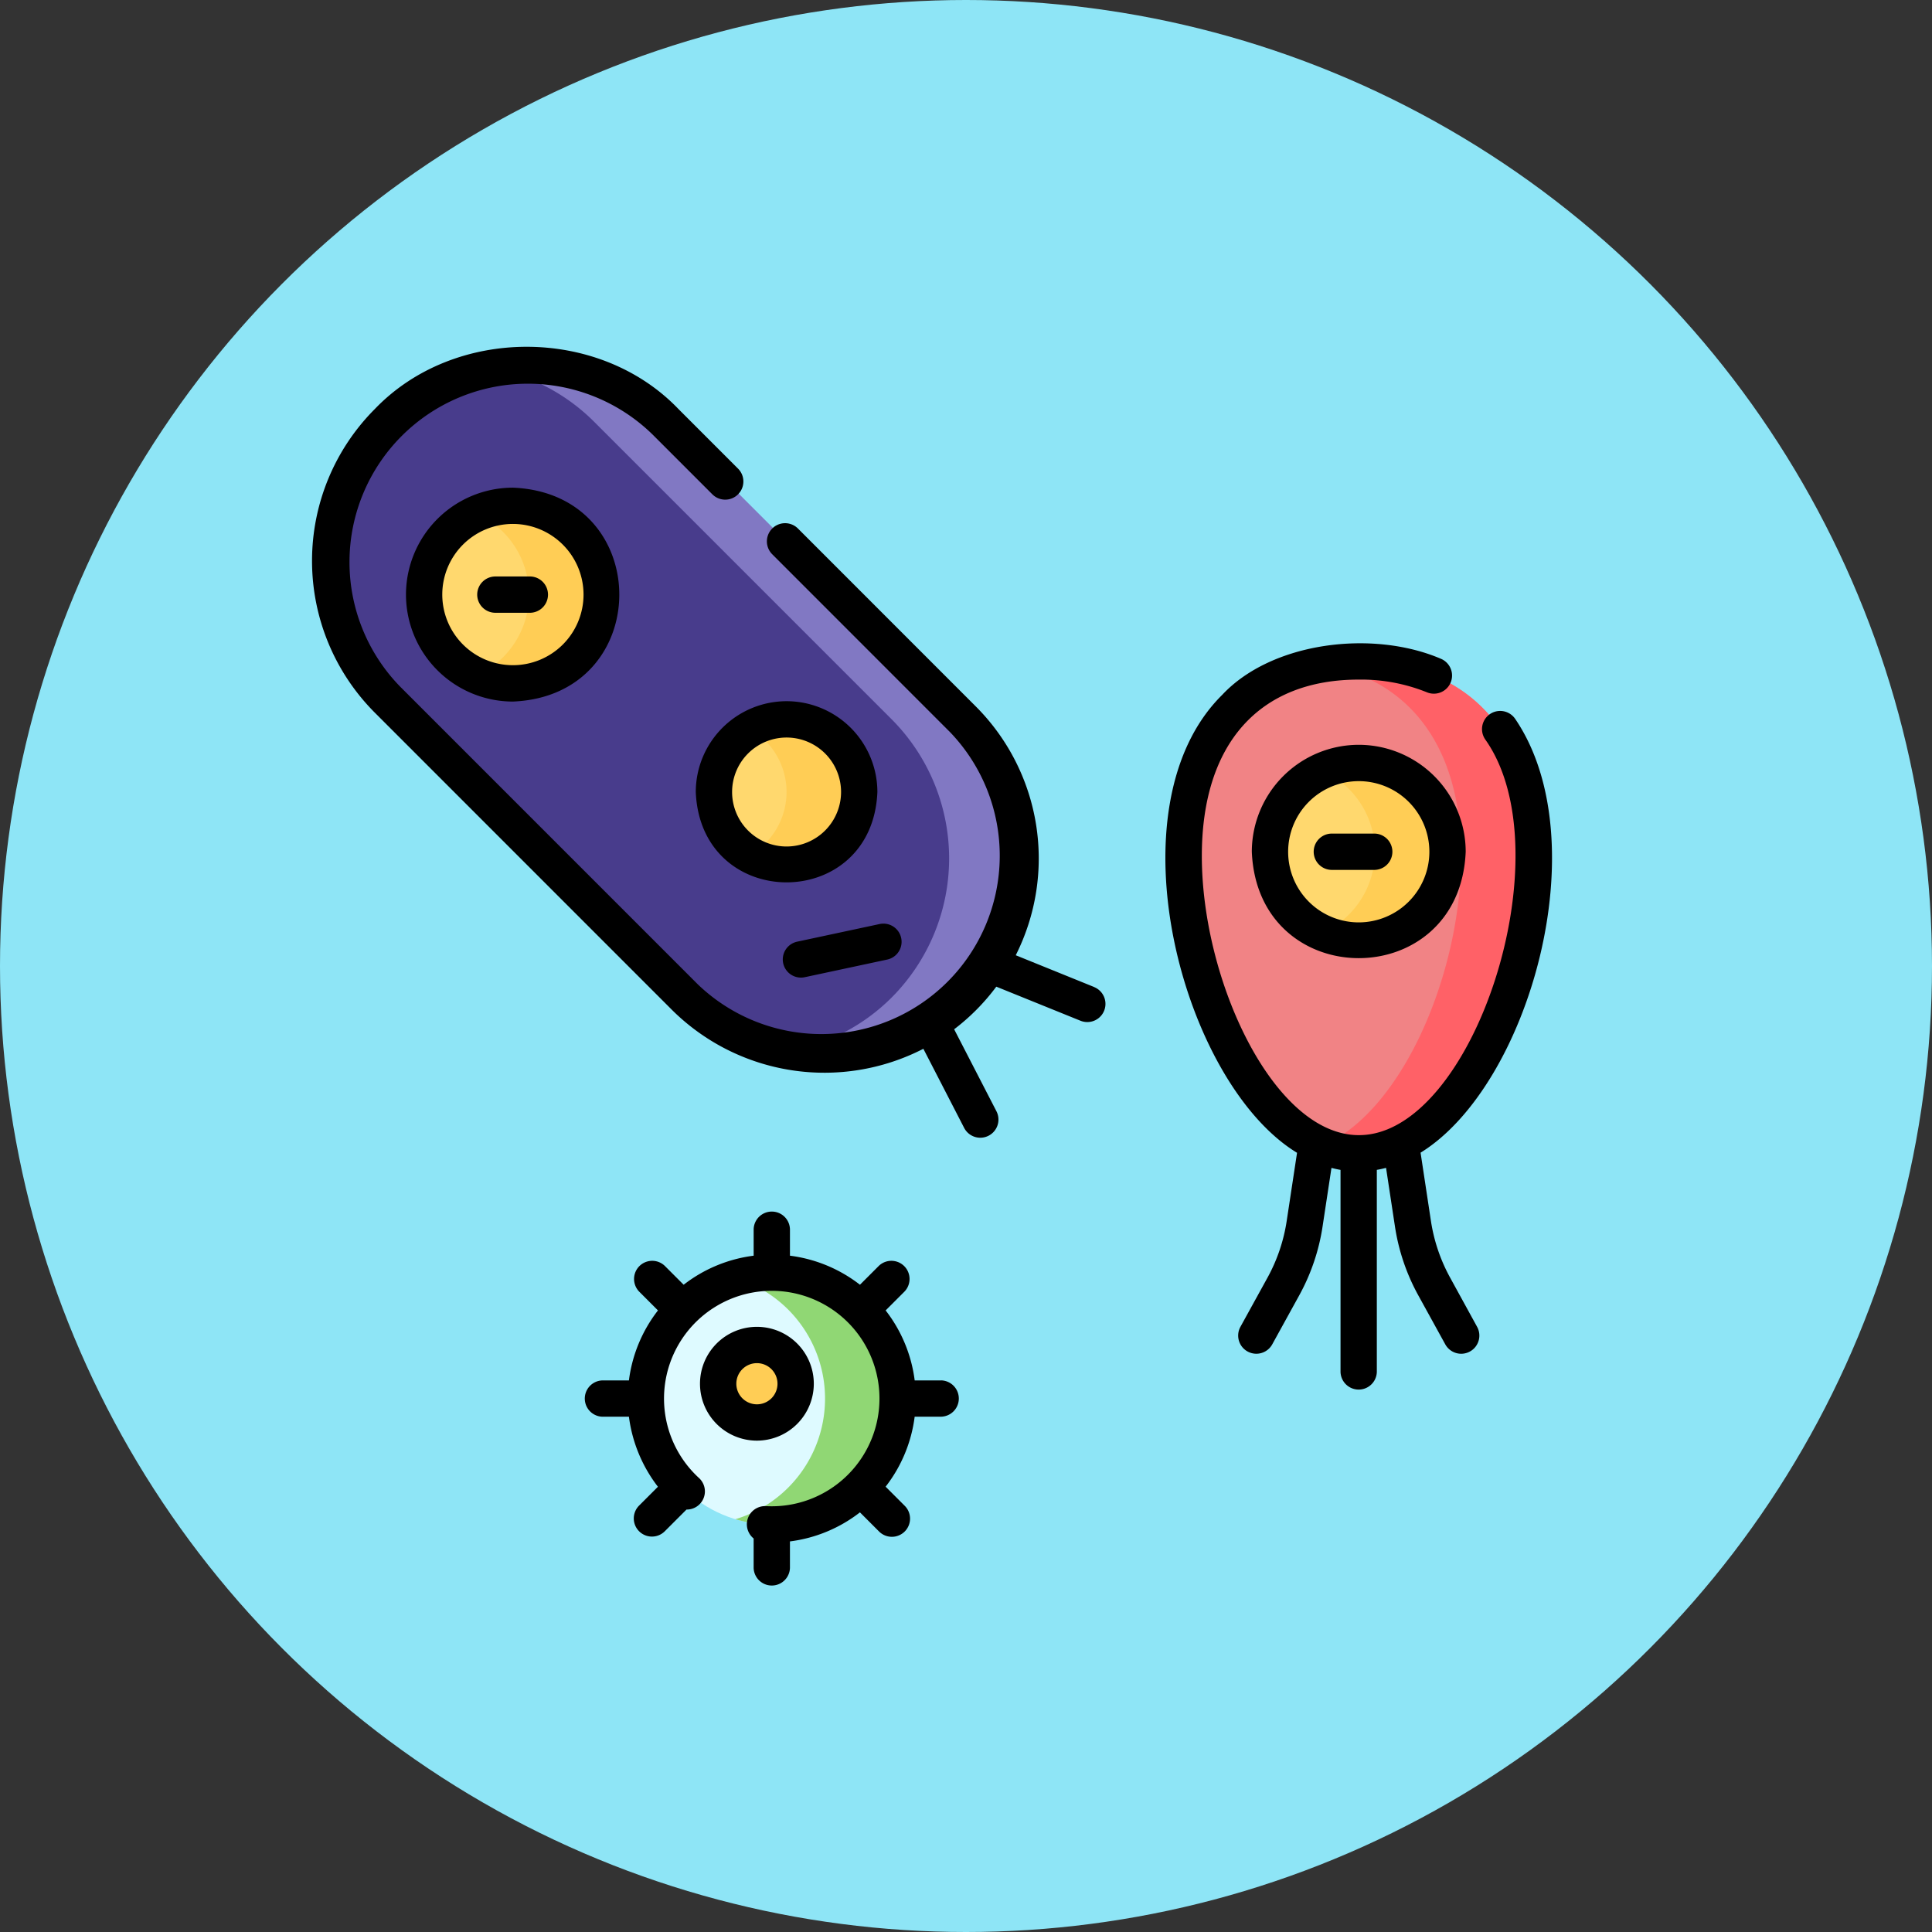 <svg xmlns="http://www.w3.org/2000/svg" width="165" height="165" viewBox="0 0 165 165">
  <rect x="0" y="0" width="165" height="165" fill="#333333" stroke="none"/>
  <g id="Grupo_145840" data-name="Grupo 145840" transform="translate(-927 -8727)">
    <circle id="Elipse_1246" data-name="Elipse 1246" cx="82.5" cy="82.5" r="82.5" transform="translate(927 8727)" fill="#8ee5f6"/>
    <g id="microorganismo" transform="translate(953.649 8756.618)">
      <path id="Trazado_193913" data-name="Trazado 193913" d="M389.846,146.683c0,11.6-6.692,25.392-14.948,25.392s-14.948-13.792-14.948-25.392,6.692-16.616,14.948-16.616,14.948,5.016,14.948,16.616Z" transform="translate(-285.506 -103.195)" fill="#f18385"/>
      <circle id="Elipse_1241" data-name="Elipse 1241" cx="10.755" cy="10.755" r="10.755" transform="translate(28.501 79.072)" fill="#defaff"/>
      <path id="Trazado_193914" data-name="Trazado 193914" d="M177.909,382.464a10.753,10.753,0,0,0-3.1.456,10.756,10.756,0,0,1,0,20.6,10.755,10.755,0,1,0,3.1-21.053Z" transform="translate(-138.654 -303.392)" fill="#90d774"/>
      <circle id="Elipse_1242" data-name="Elipse 1242" cx="3.309" cy="3.309" r="3.309" transform="translate(34.677 85.249)" fill="#ffcd55"/>
      <path id="Trazado_193915" data-name="Trazado 193915" d="M420.327,130.067a18.531,18.531,0,0,0-3.1.255c6.766,1.149,11.846,6.256,11.846,16.361s-5.079,21.872-11.846,24.738a7.916,7.916,0,0,0,3.1.654c8.255,0,14.948-13.792,14.948-25.392s-6.692-16.616-14.948-16.616Z" transform="translate(-330.935 -103.195)" fill="#ff6167"/>
      <path id="Trazado_193916" data-name="Trazado 193916" d="M61.549,37.773,36.139,12.361A16.787,16.787,0,1,0,12.4,36.1L37.806,61.51A16.787,16.787,0,0,0,61.549,37.773Z" transform="translate(-5.95 -5.948)" fill="#483c8c"/>
      <path id="Trazado_193917" data-name="Trazado 193917" d="M114.53,37.78,89.121,12.369a16.8,16.8,0,0,0-14.974-4.61,16.663,16.663,0,0,1,8.769,4.61l25.41,25.412a16.835,16.835,0,0,1,0,23.737,16.666,16.666,0,0,1-8.769,4.61A16.772,16.772,0,0,0,114.53,37.78Z" transform="translate(-58.812 -5.956)" fill="#8178c3"/>
      <circle id="Elipse_1243" data-name="Elipse 1243" cx="7.583" cy="7.583" r="7.583" transform="translate(9.563 13.581)" fill="#ffd86e"/>
      <path id="Trazado_193918" data-name="Trazado 193918" d="M71.005,65.8a7.552,7.552,0,0,0-3.1.664,7.582,7.582,0,0,1,0,13.838,7.583,7.583,0,1,0,3.1-14.5Z" transform="translate(-53.86 -52.221)" fill="#ffcd55"/>
      <circle id="Elipse_1244" data-name="Elipse 1244" cx="6.205" cy="6.205" r="6.205" transform="translate(34.316 31.818)" fill="#ffd86e"/>
      <path id="Trazado_193919" data-name="Trazado 193919" d="M184.025,153.982a6.174,6.174,0,0,0-3.1.832,6.2,6.2,0,0,1,0,10.745,6.2,6.2,0,1,0,3.1-11.577Z" transform="translate(-143.505 -122.164)" fill="#ffcd55"/>
      <circle id="Elipse_1245" data-name="Elipse 1245" cx="7.583" cy="7.583" r="7.583" transform="translate(81.809 35.542)" fill="#ffd86e"/>
      <path id="Trazado_193920" data-name="Trazado 193920" d="M420.327,171.987a7.552,7.552,0,0,0-3.1.664,7.582,7.582,0,0,1,0,13.838,7.583,7.583,0,1,0,3.1-14.5Z" transform="translate(-330.935 -136.445)" fill="#ffcd55"/>
      <g id="Grupo_145839" data-name="Grupo 145839" transform="translate(0 0)">
        <path id="Trazado_193921" data-name="Trazado 193921" d="M38.791,67.436a9.144,9.144,0,0,0,9.133,9.134c12.116-.5,12.113-17.768,0-18.268a9.144,9.144,0,0,0-9.133,9.134Zm15.164,0A6.032,6.032,0,1,1,47.924,61.4,6.038,6.038,0,0,1,53.955,67.436Z" transform="translate(-30.768 -46.272)"/>
        <path id="Trazado_193922" data-name="Trazado 193922" d="M397.207,164.487a9.144,9.144,0,0,0-9.133,9.134c.5,12.117,17.766,12.114,18.266,0A9.144,9.144,0,0,0,397.207,164.487Zm0,15.166a6.031,6.031,0,1,1,6.031-6.032A6.038,6.038,0,0,1,397.207,179.653Z" transform="translate(-307.813 -130.496)"/>
        <path id="Trazado_193923" data-name="Trazado 193923" d="M170.026,409.688a4.86,4.86,0,1,0-4.86,4.86A4.865,4.865,0,0,0,170.026,409.688Zm-6.617,0a1.758,1.758,0,1,1,1.758,1.758A1.76,1.76,0,0,1,163.409,409.688Z" transform="translate(-127.173 -321.13)"/>
        <path id="Trazado_193924" data-name="Trazado 193924" d="M142.9,371.485h-2.273a12.241,12.241,0,0,0-2.481-5.978l1.61-1.611a1.551,1.551,0,0,0-2.193-2.193l-1.611,1.611a12.239,12.239,0,0,0-5.978-2.481V358.56a1.551,1.551,0,0,0-3.1,0v2.273a12.24,12.24,0,0,0-5.978,2.481l-1.611-1.611a1.551,1.551,0,0,0-2.193,2.193l1.61,1.611a12.243,12.243,0,0,0-2.481,5.978h-2.273a1.551,1.551,0,0,0,0,3.1h2.274a12.353,12.353,0,0,0,2.477,5.981l-1.608,1.608a1.551,1.551,0,0,0,2.193,2.194l1.855-1.855a1.55,1.55,0,0,0,1.068-2.693,9.2,9.2,0,1,1,5.711,2.4,1.555,1.555,0,0,0-1.045,2.764v2.523a1.551,1.551,0,0,0,3.1,0v-2.273a12.24,12.24,0,0,0,5.978-2.481l1.61,1.611a1.551,1.551,0,1,0,2.193-2.193l-1.61-1.611a12.243,12.243,0,0,0,2.481-5.978H142.9a1.551,1.551,0,0,0,0-3.1Z" transform="translate(-89.158 -283.21)"/>
        <path id="Trazado_193925" data-name="Trazado 193925" d="M166.217,146.482a7.764,7.764,0,0,0-7.755,7.756c.426,10.289,15.085,10.286,15.51,0A7.764,7.764,0,0,0,166.217,146.482Zm0,12.409a4.653,4.653,0,1,1,4.653-4.653A4.658,4.658,0,0,1,166.217,158.891Z" transform="translate(-125.689 -116.215)"/>
        <path id="Trazado_193926" data-name="Trazado 193926" d="M66.795,54.813,60.1,52.1A18.367,18.367,0,0,0,56.7,30.863L41.5,15.657A1.551,1.551,0,0,0,39.3,17.851l15.2,15.206A15.235,15.235,0,0,1,32.962,54.6L7.555,29.189A15.235,15.235,0,0,1,29.1,7.645l5.09,5.091a1.551,1.551,0,0,0,2.194-2.194l-5.09-5.091c-6.793-7.088-19.14-7.088-25.933,0a18.358,18.358,0,0,0,0,25.931L30.768,56.794a18.476,18.476,0,0,0,21.442,3.294l3.483,6.756a1.551,1.551,0,1,0,2.757-1.422l-3.611-7a18.243,18.243,0,0,0,3.6-3.639l7.19,2.91a1.551,1.551,0,1,0,1.163-2.876Z" transform="translate(0 -0.136)"/>
        <path id="Trazado_193927" data-name="Trazado 193927" d="M194.427,241.717a1.554,1.554,0,0,0,1.841,1.192l7.044-1.507a1.551,1.551,0,0,0-.649-3.034l-7.044,1.507A1.551,1.551,0,0,0,194.427,241.717Z" transform="translate(-154.189 -189.07)"/>
        <path id="Trazado_193928" data-name="Trazado 193928" d="M68.206,96.518a1.551,1.551,0,0,0,1.551,1.551h3a1.551,1.551,0,0,0,0-3.1h-3A1.551,1.551,0,0,0,68.206,96.518Z" transform="translate(-54.1 -75.354)"/>
        <path id="Trazado_193929" data-name="Trazado 193929" d="M376.737,176.755a14.572,14.572,0,0,1-1.651-4.865l-.884-5.827c9.247-5.7,15.207-26.573,8.078-37.052a1.551,1.551,0,1,0-2.559,1.754c6.869,9.677-1.031,33.844-10.8,33.8-7.214,0-13.4-13.109-13.4-23.841,0-9.574,4.882-15.064,13.4-15.064a15.04,15.04,0,0,1,5.861,1.1,1.551,1.551,0,0,0,1.2-2.859c-5.85-2.533-14.5-1.463-18.73,3.072-9.706,9.6-3.4,33.139,6.4,39.1l-.883,5.819a14.573,14.573,0,0,1-1.651,4.865l-2.3,4.176a1.551,1.551,0,0,0,2.716,1.5l2.3-4.176a17.671,17.671,0,0,0,2-5.9l.758-4.994q.384.1.774.17V184.8a1.551,1.551,0,0,0,3.1,0V167.531q.4-.069.788-.173l.759,5a17.664,17.664,0,0,0,2,5.9l2.3,4.176a1.551,1.551,0,1,0,2.716-1.5Z" transform="translate(-279.529 -97.238)"/>
        <path id="Trazado_193930" data-name="Trazado 193930" d="M418.682,201.152h-3.731a1.551,1.551,0,0,0,0,3.1h3.731A1.551,1.551,0,0,0,418.682,201.152Z" transform="translate(-327.911 -159.578)"/>
      </g>
    </g>
  </g>
</svg>
